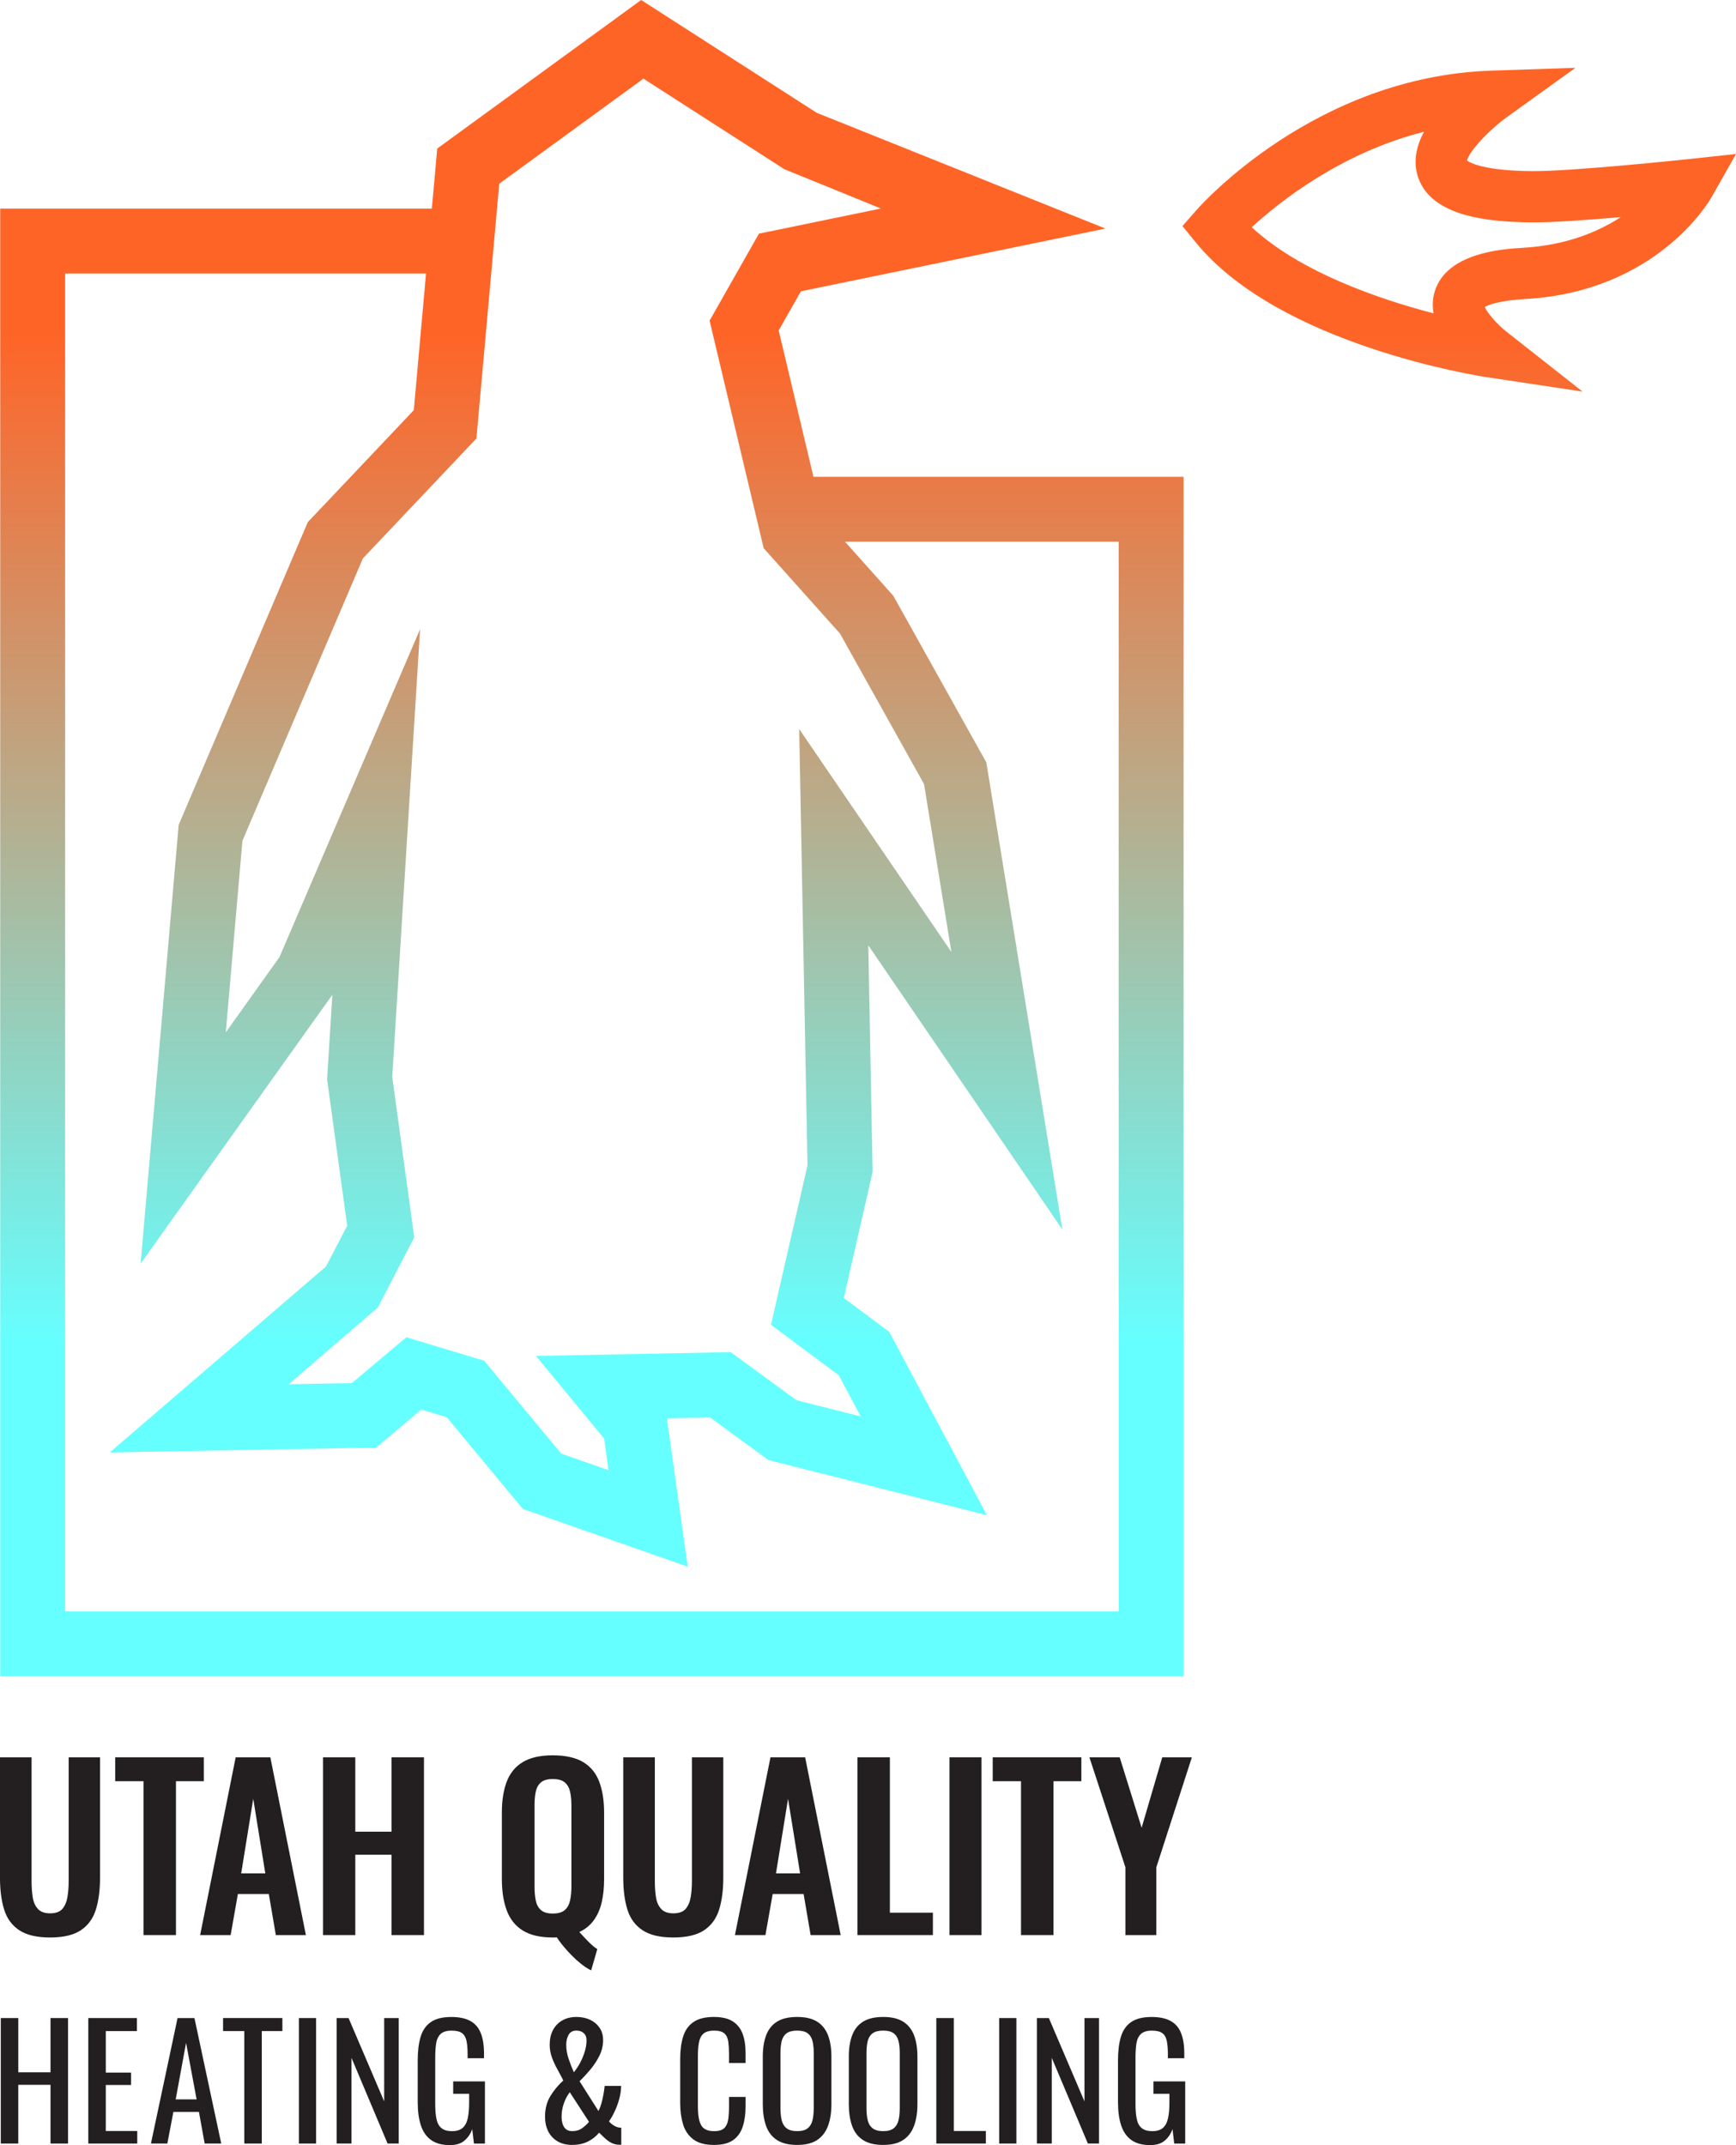 <?xml version="1.0" encoding="UTF-8"?><svg id="Layer_1" xmlns="http://www.w3.org/2000/svg" xmlns:xlink="http://www.w3.org/1999/xlink" viewBox="0 0 1093.84 1351.17"><defs><style>.cls-1{fill:url(#linear-gradient);}.cls-2{fill:#231f20;}</style><linearGradient id="linear-gradient" x1="546.99" y1="1055.91" x2="546.99" y2="0" gradientUnits="userSpaceOnUse"><stop offset=".2" stop-color="#6ff"/><stop offset=".8" stop-color="#ff6427"/></linearGradient></defs><path class="cls-1" d="m512.55,300.31l-21.91-92.16,13.99-24.65,191.9-39.53-181.86-72.88L403.98,0l-128.49,93.58-3.38,37.79H.14v924.54h745.63V300.31h-233.22Zm-212.35-24.14l9.3-103.9,3.66-40.9,1.4-15.65,90.86-66.18,88.77,57.02,60.88,24.79-73.91,15.22-2.96.61-31.09,54.77,33.1,139.26.97,4.09,48.13,53.82,52.92,94.77,17.22,105.72-95.88-140.38,5.23,274.79-23.01,100.46,42.7,31.78,13.82,25.92-40.42-10.18-41.52-30.32-122.67,2.42,42.94,52.02,2.8,19.92-29.85-10.45-48.51-58.47-49.03-14.8-34.35,28.87-39.84.72,56.17-48.29,22.99-44.22-13.87-101.02,17.55-282.08-88.6,206.57-33.83,47.42,10.47-120.65,75.91-177.91,71.54-75.54Zm404.67,738.84H41.04V172.27h227.4l-7.71,86.09-66.8,70.55-81.35,190.66-23.98,276.38,120.81-169.33-3.31,53.27,12.66,92.18-13.35,25.68-136.22,117.11,167.75-3.04,28.51-23.95,16.05,4.84,47.89,57.73,103.92,36.38-13.12-93.44,27.24-.54,36.8,26.88,137.61,34.66-61.53-115.46-28.66-21.32,18.18-79.34-2.72-142.8,122.3,179.07-47.93-294.29-58.63-105-30.42-34.02h172.45v673.8ZM1062.58,100.35c-.71.08-72.14,7.65-97.6,7.45-29.47-.29-38.47-5.11-40.63-6.68,1.31-5.68,13.23-18.73,25.21-27.39l43.11-31.01-53.07,1.78c-110.61,3.71-182.51,84.2-185.52,87.62l-9.03,10.29,8.68,10.59c52.74,64.3,177.84,83.81,183.14,84.6l60.31,9.07-47.96-37.73c-5.9-4.64-11.99-11.67-13.71-15.58,2.51-1.39,9.39-4.09,25.86-5.03,82.51-4.74,115.62-61.56,116.98-63.97l15.5-27.36-31.26,3.36Zm-103.07,55.75c-11.81.68-47.79,2.74-55.44,27.3-1.48,4.75-1.6,9.46-.79,13.98-34.42-8.98-84.06-25.95-114.57-54.24,17.55-16.13,56.28-46.88,108.53-60.15-4.69,8.83-6.94,18.48-3.89,28.1,8.05,25.42,44.55,28.71,71.3,28.98,12.89.17,35.87-1.52,56.6-3.31-14.38,9.35-34.6,17.78-61.75,19.33Z"/><path class="cls-2" d="m31.52,1220.4c-8.3,0-14.75-1.52-19.36-4.56-4.61-3.04-7.79-7.37-9.54-13-1.75-5.62-2.63-12.35-2.63-20.18v-75.76h19.91v78.11c0,3.5.23,6.8.69,9.88.46,3.09,1.54,5.58,3.25,7.47,1.7,1.89,4.26,2.83,7.67,2.83,3.59,0,6.2-.94,7.81-2.83,1.61-1.89,2.67-4.38,3.18-7.47.51-3.09.76-6.38.76-9.88v-78.11h19.77v75.76c0,7.83-.88,14.56-2.63,20.18-1.75,5.62-4.91,9.95-9.47,13-4.56,3.04-11.04,4.56-19.42,4.56Z"/><path class="cls-2" d="m90.41,1218.88v-96.91h-17.83v-15.07h55.85v15.07h-17.56v96.91h-20.46Z"/><path class="cls-2" d="m126.11,1218.88l22.39-111.98h21.84l22.4,111.98h-18.94l-4.42-25.85h-19.49l-4.56,25.85h-19.22Zm25.85-38.85h15.21l-7.6-47-7.6,47Z"/><path class="cls-2" d="m203.55,1218.88v-111.98h20.32v46.86h22.81v-46.86h20.46v111.98h-20.46v-50.6h-22.81v50.6h-20.32Z"/><path class="cls-2" d="m372.48,1241.13c-2.31-1.11-4.77-2.77-7.4-4.98-2.63-2.21-5.21-4.72-7.74-7.53-2.54-2.81-4.73-5.6-6.57-8.36-.37.09-.76.14-1.17.14h-1.31c-7.93,0-14.24-1.47-18.94-4.42-4.7-2.95-8.06-7.19-10.09-12.72-2.03-5.53-3.04-12.07-3.04-19.63v-41.89c0-7.56,1.01-14.03,3.04-19.42,2.03-5.39,5.39-9.51,10.09-12.37,4.7-2.86,11.01-4.29,18.94-4.29s14.52,1.43,19.22,4.29c4.7,2.86,8.06,6.98,10.09,12.37,2.02,5.39,3.04,11.87,3.04,19.42v42.03c0,5.35-.51,10.18-1.52,14.51-1.01,4.33-2.67,8.09-4.98,11.27-2.31,3.18-5.35,5.65-9.12,7.4,1.2,1.29,2.44,2.63,3.73,4.01,1.29,1.38,2.58,2.67,3.87,3.87,1.29,1.2,2.53,2.16,3.73,2.9l-3.87,13.41Zm-24.19-35.81c3.41,0,5.94-.74,7.6-2.21,1.66-1.47,2.77-3.5,3.32-6.08.55-2.58.83-5.39.83-8.43v-51.56c0-3.13-.28-5.94-.83-8.43-.55-2.49-1.66-4.45-3.32-5.88-1.66-1.43-4.2-2.14-7.6-2.14s-5.81.72-7.47,2.14c-1.66,1.43-2.74,3.39-3.25,5.88-.51,2.49-.76,5.3-.76,8.43v51.56c0,3.04.25,5.85.76,8.43.51,2.58,1.59,4.61,3.25,6.08,1.66,1.47,4.15,2.21,7.47,2.21Z"/><path class="cls-2" d="m424.23,1220.4c-8.3,0-14.75-1.52-19.36-4.56-4.61-3.04-7.79-7.37-9.54-13-1.75-5.62-2.63-12.35-2.63-20.18v-75.76h19.91v78.11c0,3.5.23,6.8.69,9.88.46,3.09,1.54,5.58,3.25,7.47,1.7,1.89,4.26,2.83,7.67,2.83,3.59,0,6.2-.94,7.81-2.83,1.61-1.89,2.67-4.38,3.18-7.47.51-3.09.76-6.38.76-9.88v-78.11h19.77v75.76c0,7.83-.88,14.56-2.63,20.18-1.75,5.62-4.91,9.95-9.47,13-4.56,3.04-11.04,4.56-19.42,4.56Z"/><path class="cls-2" d="m463.08,1218.88l22.39-111.98h21.84l22.4,111.98h-18.94l-4.42-25.85h-19.49l-4.56,25.85h-19.22Zm25.85-38.85h15.21l-7.6-47-7.6,47Z"/><path class="cls-2" d="m540.25,1218.88v-111.98h20.46v97.88h27.1v14.1h-47.56Z"/><path class="cls-2" d="m598.26,1218.88v-111.98h20.18v111.98h-20.18Z"/><path class="cls-2" d="m643.33,1218.88v-96.91h-17.83v-15.07h55.85v15.07h-17.56v96.91h-20.46Z"/><path class="cls-2" d="m709.1,1218.88v-42.72l-22.67-69.26h19.08l13.82,44.38,13-44.38h18.66l-22.39,69.26v42.72h-19.49Z"/><path class="cls-2" d="m.5,1350.19v-79.04h11.03v34.16h20.3v-34.16h11.03v79.04h-11.03v-36.98H11.52v36.98H.5Z"/><path class="cls-2" d="m55.64,1350.19v-79.04h30.64v8.2h-19.61v26.15h15.91v7.81h-15.91v28.98h19.81v7.9h-30.84Z"/><path class="cls-2" d="m95.1,1350.19l16.78-79.04h10.64l16.88,79.04h-10.44l-3.61-19.91h-16.1l-3.81,19.91h-10.35Zm15.61-27.81h13.17l-6.64-35.62-6.54,35.62Z"/><path class="cls-2" d="m153.92,1350.19v-70.85h-13.37v-8.2h37.38v8.2h-12.98v70.85h-11.03Z"/><path class="cls-2" d="m188.33,1350.19v-79.04h10.83v79.04h-10.83Z"/><path class="cls-2" d="m212.11,1350.19v-79.04h7.52l22.44,52.5v-52.5h9.17v79.04h-7.03l-22.74-53.96v53.96h-9.37Z"/><path class="cls-2" d="m283.5,1351.17c-4.95,0-8.9-1.06-11.86-3.17-2.96-2.11-5.11-5.19-6.44-9.22-1.34-4.03-2-8.88-2-14.54v-26.44c0-5.79.6-10.72,1.81-14.78,1.2-4.06,3.35-7.17,6.44-9.32,3.09-2.15,7.4-3.22,12.93-3.22,4.95,0,8.93.83,11.95,2.49,3.03,1.66,5.22,4.2,6.59,7.61,1.37,3.41,2.05,7.73,2.05,12.93v2.93h-10.34v-2.44c0-3.45-.23-6.26-.68-8.44-.46-2.18-1.38-3.81-2.78-4.88s-3.6-1.61-6.59-1.61c-3.25,0-5.61.75-7.08,2.24-1.46,1.5-2.38,3.53-2.73,6.1-.36,2.57-.54,5.48-.54,8.73v29.28c0,3.77.28,6.93.83,9.46.55,2.54,1.61,4.43,3.17,5.66,1.56,1.24,3.77,1.85,6.63,1.85s5.08-.68,6.64-2.05c1.56-1.37,2.63-3.38,3.22-6.05.59-2.67.88-5.98.88-9.95v-5.46h-10.05v-7.81h20v39.13h-6.93l-1.07-9.08c-1.04,2.93-2.67,5.34-4.88,7.22-2.21,1.89-5.27,2.83-9.17,2.83Z"/><path class="cls-2" d="m360.49,1351.07c-3.58,0-6.65-.77-9.22-2.29-2.57-1.53-4.52-3.63-5.85-6.29-1.34-2.67-2-5.72-2-9.17,0-5.01,1.12-9.35,3.37-13.03,2.24-3.67,4.96-6.94,8.15-9.81-1.17-2.34-2.43-4.7-3.76-7.08-1.33-2.37-2.47-4.85-3.41-7.42-.95-2.57-1.42-5.25-1.42-8.05,0-3.51.68-6.57,2.05-9.17,1.37-2.6,3.32-4.64,5.85-6.1,2.54-1.46,5.53-2.2,8.98-2.2,3.19,0,6.04.59,8.54,1.76,2.5,1.17,4.5,2.85,6,5.03,1.5,2.18,2.24,4.8,2.24,7.86,0,3.45-.8,6.75-2.39,9.9-1.59,3.16-3.53,6.08-5.8,8.78-2.28,2.7-4.49,5.09-6.64,7.17l11.91,18.74c.71-1.37,1.32-2.91,1.81-4.64.49-1.72.91-3.56,1.27-5.51.36-1.95.63-3.84.83-5.66h10.35c0,2.54-.38,5.21-1.12,8-.75,2.8-1.71,5.45-2.88,7.95-1.17,2.5-2.38,4.63-3.61,6.39.84,1.04,1.95,1.97,3.32,2.78,1.37.81,2.83,1.22,4.39,1.22v10.73h-1.37c-1.89-.07-3.58-.5-5.08-1.32-1.5-.81-2.85-1.81-4.05-2.98-1.2-1.17-2.36-2.28-3.47-3.32-1.76,2.21-4.05,4.05-6.88,5.51-2.83,1.46-6.2,2.2-10.1,2.2Zm0-8.69c2.47,0,4.55-.6,6.24-1.81,1.69-1.2,3.16-2.55,4.39-4.05l-12.1-18.64c-1.56,2.02-2.82,4.38-3.76,7.07-.94,2.7-1.41,5.48-1.41,8.34,0,1.5.2,2.95.59,4.34.39,1.4,1.07,2.54,2.05,3.41.98.88,2.31,1.32,4,1.32Zm1.07-37.08c1.37-1.63,2.65-3.55,3.86-5.76,1.2-2.21,2.19-4.57,2.98-7.08.78-2.5,1.17-4.96,1.17-7.37,0-1.89-.59-3.37-1.76-4.44-1.17-1.07-2.7-1.61-4.59-1.61-2.34,0-4,.91-4.98,2.73-.98,1.82-1.46,3.87-1.46,6.15,0,2.99.5,5.97,1.51,8.93,1.01,2.96,2.1,5.77,3.27,8.44Z"/><path class="cls-2" d="m449.87,1351.07c-5.59,0-9.94-1.17-13.03-3.51-3.09-2.34-5.24-5.5-6.44-9.47-1.2-3.97-1.81-8.39-1.81-13.27v-27.91c0-5.33.6-9.99,1.81-13.96,1.2-3.97,3.35-7.04,6.44-9.22,3.09-2.18,7.43-3.27,13.03-3.27,4.95,0,8.86.91,11.76,2.73,2.89,1.82,4.98,4.43,6.25,7.81,1.27,3.38,1.9,7.45,1.9,12.2v6.25h-10.44v-5.56c0-2.93-.15-5.51-.44-7.76-.29-2.25-1.09-3.99-2.39-5.22-1.3-1.23-3.48-1.85-6.54-1.85s-5.4.67-6.83,2c-1.43,1.33-2.36,3.22-2.78,5.66-.42,2.44-.63,5.29-.63,8.54v31.32c0,3.97.32,7.11.98,9.42.65,2.31,1.72,3.95,3.22,4.93,1.5.98,3.51,1.46,6.05,1.46,2.99,0,5.14-.67,6.44-2,1.3-1.33,2.11-3.17,2.44-5.51.32-2.34.49-5.07.49-8.2v-5.86h10.44v5.86c0,4.81-.59,9.06-1.76,12.73-1.17,3.68-3.19,6.54-6.05,8.59-2.86,2.05-6.9,3.07-12.1,3.07Z"/><path class="cls-2" d="m502.29,1351.07c-5.33,0-9.6-1.04-12.78-3.12-3.19-2.08-5.47-5.06-6.83-8.93-1.37-3.87-2.05-8.41-2.05-13.61v-29.96c0-5.2.7-9.68,2.1-13.42,1.4-3.74,3.67-6.6,6.83-8.59,3.16-1.98,7.4-2.98,12.73-2.98s9.56,1.01,12.69,3.02c3.12,2.02,5.38,4.88,6.78,8.59,1.4,3.71,2.1,8.17,2.1,13.37v30.06c0,5.14-.7,9.63-2.1,13.47-1.4,3.84-3.66,6.82-6.78,8.93-3.12,2.11-7.35,3.17-12.69,3.17Zm0-8.69c2.93,0,5.14-.6,6.64-1.81,1.49-1.2,2.5-2.89,3.02-5.07.52-2.18.78-4.73.78-7.66v-34.64c0-2.93-.26-5.45-.78-7.56-.52-2.11-1.53-3.74-3.02-4.88-1.5-1.14-3.71-1.71-6.64-1.71s-5.15.57-6.68,1.71c-1.53,1.14-2.55,2.77-3.07,4.88-.52,2.11-.78,4.63-.78,7.56v34.64c0,2.93.26,5.48.78,7.66.52,2.18,1.54,3.87,3.07,5.07,1.53,1.2,3.76,1.81,6.68,1.81Z"/><path class="cls-2" d="m556.49,1351.07c-5.33,0-9.6-1.04-12.78-3.12-3.19-2.08-5.47-5.06-6.83-8.93-1.37-3.87-2.05-8.41-2.05-13.61v-29.96c0-5.2.7-9.68,2.1-13.42,1.4-3.74,3.67-6.6,6.83-8.59,3.16-1.98,7.4-2.98,12.73-2.98s9.56,1.01,12.69,3.02c3.12,2.02,5.38,4.88,6.78,8.59,1.4,3.71,2.1,8.17,2.1,13.37v30.06c0,5.14-.7,9.63-2.1,13.47-1.4,3.84-3.66,6.82-6.78,8.93-3.12,2.11-7.35,3.17-12.69,3.17Zm0-8.69c2.93,0,5.14-.6,6.64-1.81,1.49-1.2,2.5-2.89,3.02-5.07.52-2.18.78-4.73.78-7.66v-34.64c0-2.93-.26-5.45-.78-7.56-.52-2.11-1.53-3.74-3.02-4.88-1.5-1.14-3.71-1.71-6.64-1.71s-5.15.57-6.68,1.71c-1.53,1.14-2.55,2.77-3.07,4.88-.52,2.11-.78,4.63-.78,7.56v34.64c0,2.93.26,5.48.78,7.66.52,2.18,1.54,3.87,3.07,5.07,1.53,1.2,3.76,1.81,6.68,1.81Z"/><path class="cls-2" d="m589.96,1350.19v-79.04h11.03v71.14h20.2v7.9h-31.23Z"/><path class="cls-2" d="m629.58,1350.19v-79.04h10.83v79.04h-10.83Z"/><path class="cls-2" d="m653.36,1350.19v-79.04h7.52l22.44,52.5v-52.5h9.17v79.04h-7.03l-22.74-53.96v53.96h-9.37Z"/><path class="cls-2" d="m724.74,1351.17c-4.95,0-8.9-1.06-11.86-3.17-2.96-2.11-5.11-5.19-6.44-9.22-1.34-4.03-2-8.88-2-14.54v-26.44c0-5.79.6-10.72,1.81-14.78,1.2-4.06,3.35-7.17,6.44-9.32,3.09-2.15,7.4-3.22,12.93-3.22,4.95,0,8.93.83,11.95,2.49,3.03,1.66,5.22,4.2,6.59,7.61,1.37,3.41,2.05,7.73,2.05,12.93v2.93h-10.34v-2.44c0-3.45-.23-6.26-.68-8.44-.46-2.18-1.38-3.81-2.78-4.88-1.4-1.07-3.6-1.61-6.59-1.61-3.25,0-5.61.75-7.08,2.24-1.46,1.5-2.38,3.53-2.73,6.1-.36,2.57-.54,5.48-.54,8.73v29.28c0,3.77.28,6.93.83,9.46.55,2.54,1.61,4.43,3.17,5.66,1.56,1.24,3.77,1.85,6.63,1.85s5.08-.68,6.64-2.05c1.56-1.37,2.63-3.38,3.22-6.05.59-2.67.88-5.98.88-9.95v-5.46h-10.05v-7.81h20v39.13h-6.93l-1.07-9.08c-1.04,2.93-2.67,5.34-4.88,7.22-2.21,1.89-5.27,2.83-9.17,2.83Z"/></svg>